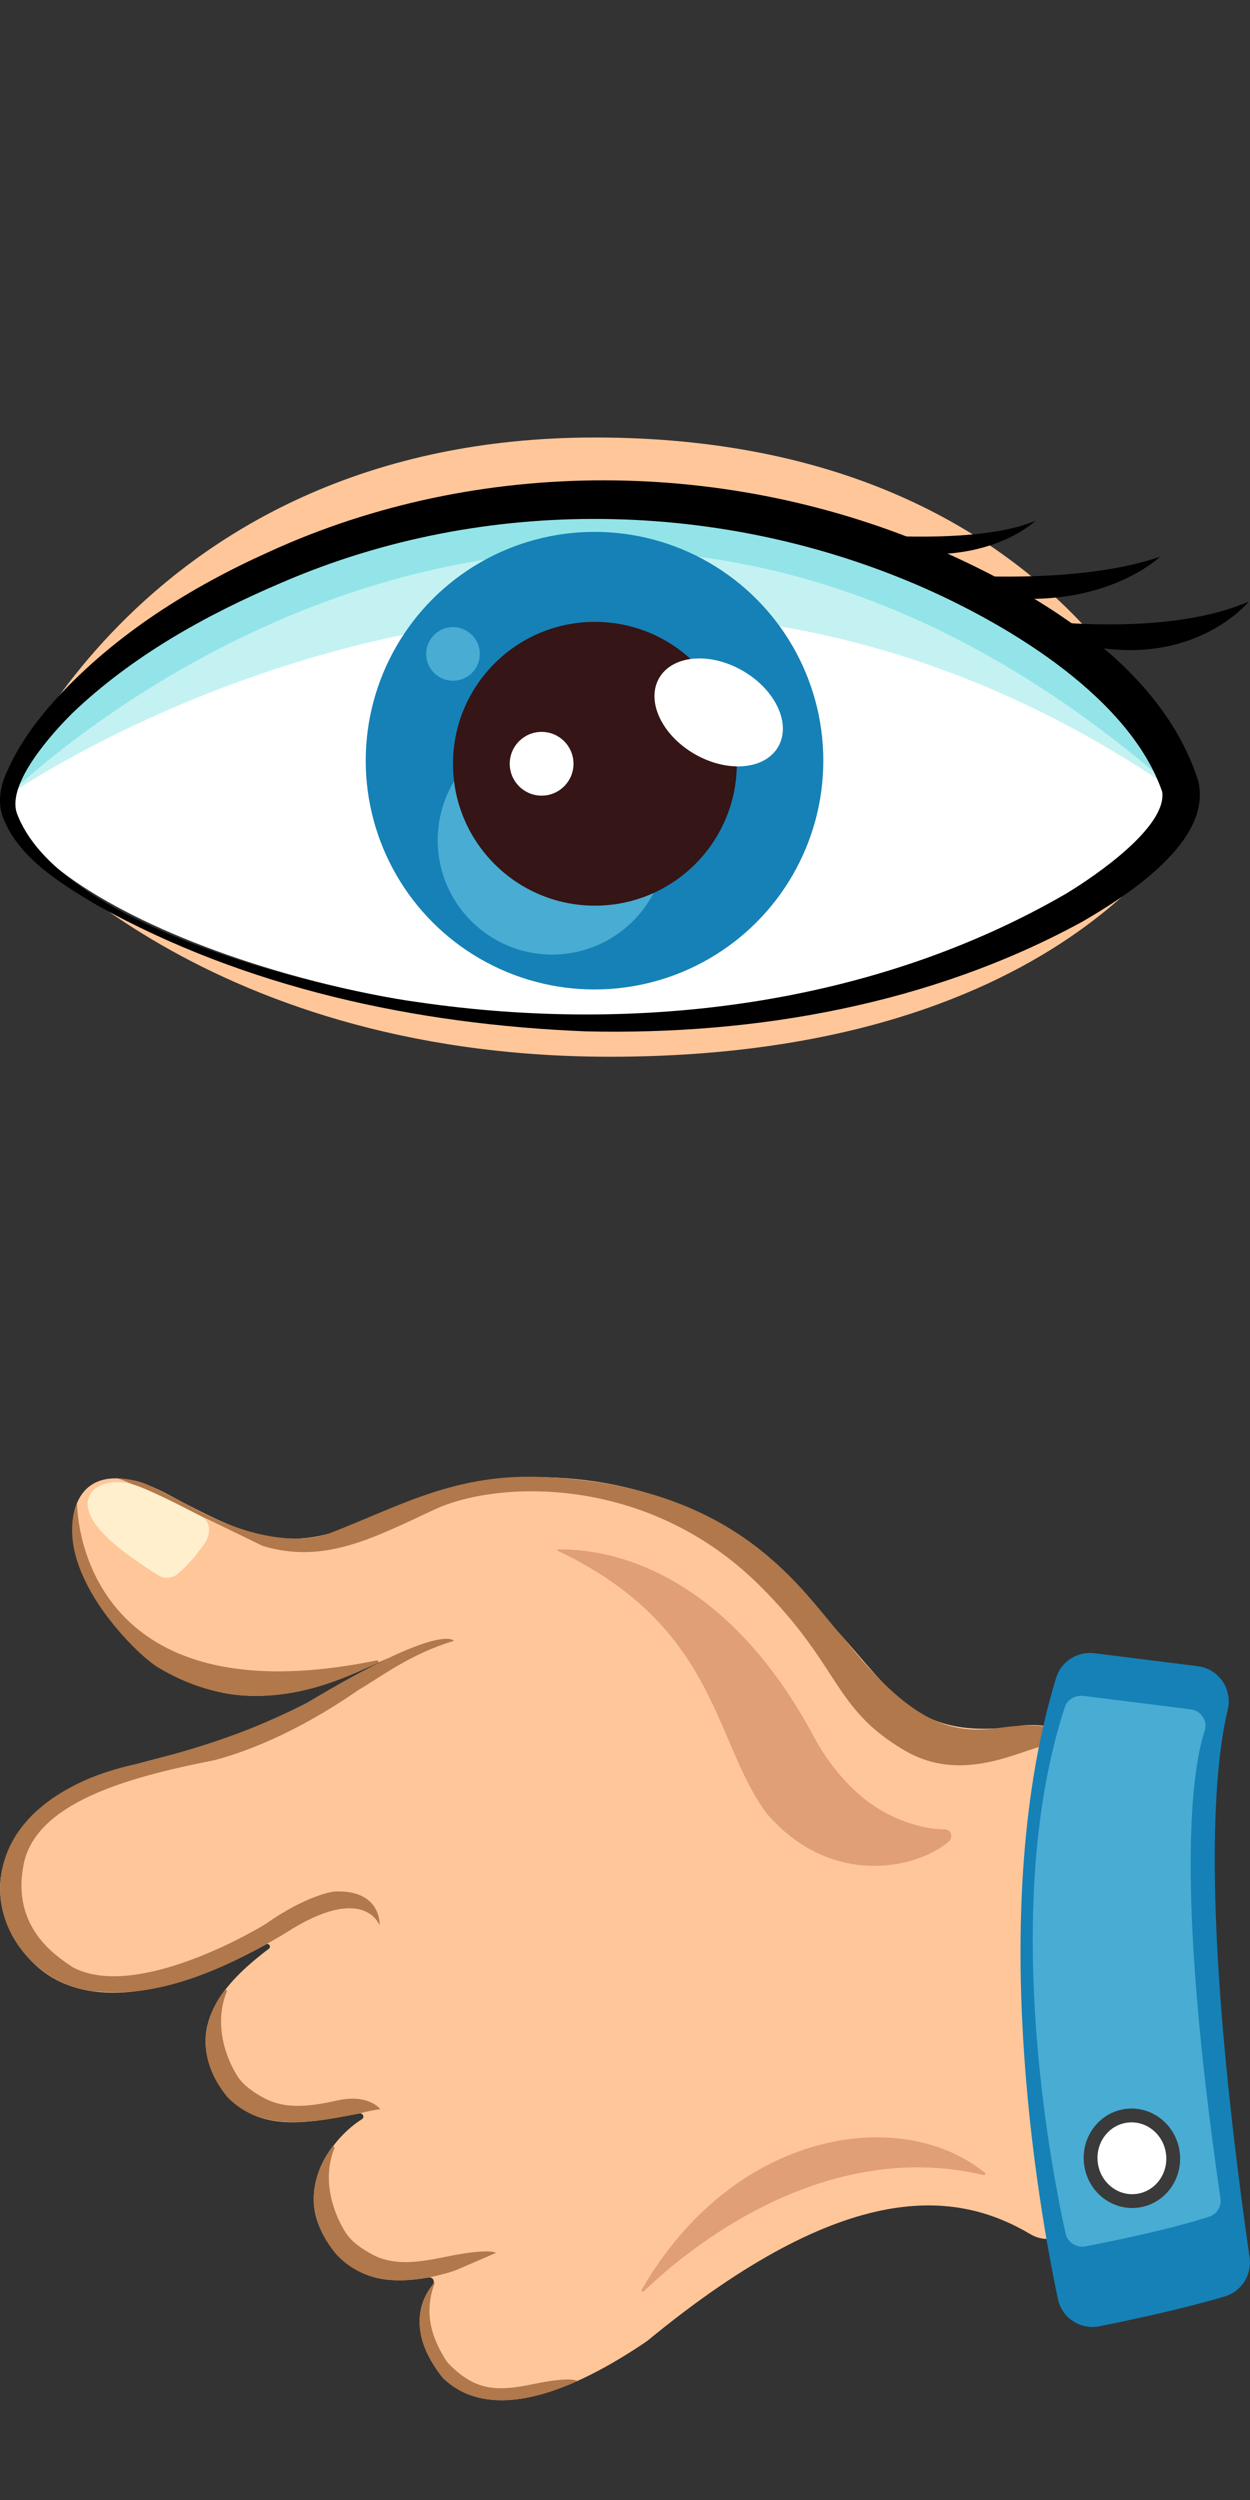 <?xml version="1.0" encoding="UTF-8"?>
<svg id="Layer_1" data-name="Layer 1" xmlns="http://www.w3.org/2000/svg" viewBox="0 0 267 534">
  <rect x="0" y="0" width="267" height="534" fill="#333333" stroke="none"/>
  <defs>
    <style>
      .cls-1 {
        fill: #92e4e8;
      }

      .cls-1, .cls-2, .cls-3, .cls-4, .cls-5, .cls-6, .cls-7, .cls-8, .cls-9, .cls-10, .cls-11 {
        stroke-width: 0px;
      }

      .cls-3 {
        fill: #48acd3;
      }

      .cls-4, .cls-12 {
        fill: #fff;
      }

      .cls-5 {
        fill: #351515;
      }

      .cls-6 {
        fill: #c4f2f2;
      }

      .cls-7 {
        fill: #ffefcc;
      }

      .cls-12 {
        stroke: #3a3a3a;
        stroke-miterlimit: 10;
        stroke-width: 2.95px;
      }

      .cls-8 {
        fill: #e19f76;
      }

      .cls-9 {
        fill: #b0784b;
      }

      .cls-10 {
        fill: #ffc699;
      }

      .cls-11 {
        fill: #1581b7;
      }
    </style>
  </defs>
  <g>
    <path class="cls-4" d="m252.23,166.86c4.56,15.43-49.8,50.53-123.68,50.53-69.02,0-133.3-31.06-126.28-50.53,9.54-26.47,65.49-61.42,124.97-61.42s116.27,31.89,124.98,61.42Z"/>
    <path class="cls-6" d="m1.69,169.95s125.38-88.05,250.66,0c.77-20.72-52.46-61.26-124.09-61.26,0,0-98.03-.75-126.58,61.26Z"/>
    <path class="cls-10" d="m.23,169.95s29.83-76.5,126.84-76.5c104.37,0,126.94,76.5,126.94,76.5,0,0-37.74-61.26-125.74-61.26S.23,169.95.23,169.95Z"/>
    <path class="cls-10" d="m1.62,175.71s39.58,50.01,128.68,50.01c99.2,0,125.06-53.1,125.06-53.1,0,0-32.5,45.92-126.87,45.92S1.62,175.71,1.62,175.71Z"/>
    <path class="cls-1" d="m1.69,169.95s118.65-117.83,250.66,0c-8.43-24.54-53.62-63.62-125.15-65.42,0,0-94.59,2.21-125.51,65.42Z"/>
    <path class="cls-2" d="m255.95,166.87c3.07,12.88-15.39,24.54-24.71,29.97-32.27,17.66-69.69,24.3-106.07,23.46-36.21-1.44-72.74-9.24-104.52-26.99-7.65-4.6-16.74-10.01-20.05-18.83-1.2-3.2-.47-6.88,1.01-9.91,2.56-5.81,6.35-10.84,10.5-15.43,12.52-13.65,28.51-23.68,45.28-31.23,44.96-20.62,98.36-20.11,143.6-.29,21.74,9.64,47.36,25.15,54.96,49.24h0Zm-7.7,2.27c-6.89-19.94-32.1-35.23-50.75-43.5-43.15-19.04-93.86-19.99-137.3-1.2-16.21,6.89-31.98,15.68-44.76,27.91-4.45,4.41-13.89,14.94-11.87,21.25,8.58,23.65,62.77,37.33,85.87,40.48,46.81,6.82,97.08.69,138.3-23.21,6.28-3.8,21.51-14.22,20.51-21.73h0Z"/>
    <circle class="cls-11" cx="126.99" cy="162.48" r="48.87"/>
    <circle class="cls-3" cx="117.93" cy="179.46" r="24.44"/>
    <circle class="cls-3" cx="96.76" cy="139.68" r="5.73"/>
    <circle class="cls-5" cx="127.07" cy="163.14" r="30.31"/>
    <circle class="cls-4" cx="115.69" cy="163.14" r="6.81"/>
    <ellipse class="cls-4" cx="153.51" cy="152.17" rx="10.27" ry="14.68" transform="translate(-55.03 209.03) rotate(-60)"/>
    <path class="cls-2" d="m176.27,113.47s31.04,3.74,44.93-2.25c0,0-14.75,14.47-44.93,2.25Z"/>
    <path class="cls-2" d="m191.12,121.75s35.07,4.62,56.66-2.84c0,0-18.6,18.24-56.66,2.84Z"/>
    <path class="cls-2" d="m215.22,131.74s31.91,5.33,51.55-3.27c0,0-16.92,21.03-51.55,3.27Z"/>
  </g>
  <g>
    <g>
      <path class="cls-10" d="m16.05,330.8c-1.98-7.69.82-18.69,14.87-13.82,1.83.63,3.6,1.49,5.3,2.41,14.87,7.98,24.76,12.79,39.83,6.13,7.95-3.52,18.49-8.37,30.1-9.56,22.25-2.27,45.97,4.27,62.07,20.82,2.93,3.01,6.22,6.67,10.44,11.4,12.27,13.44,17.02,23.97,39.75,20.37,10.89-.88,16.18,4.97,17.27,17.34,1.18,13.39-10.09,35.85-4.56,84.13.69,6-5.83,10.28-11.03,7.2-15.59-9.24-39.05-12.45-81.81,22.78,0,0-.01.01-.02.02-12.85,8.76-32.26,18.79-43.66,7.9-.01-.01-.02-.02-.03-.04-2.93-3.61-8.2-12.31-2.13-19.85.55-.69.02-1.7-.85-1.56-6.97,1.11-16.37,1.89-22.58-9.26-5.8-10.42,2.3-20.84,8.29-24.54.64-.4.22-1.38-.52-1.24-13.16,2.51-25.37,4.94-31.83-9.84-4.19-11.28,5.19-19.8,12.48-25.35.55-.42,0-1.26-.6-.93-13.37,7.39-40.75,19.11-53.13-.26-11.11-17.37,4.96-33.02,21.04-37.04,20.38-5.67,24.34-5.23,45.59-16.8,12.23-6.88,22.34-13.01,27.91-12.71-12.89,0-48.2,34.65-76.78-6.11-2.47-3.52-4.34-7.41-5.41-11.58Z"/>
      <path class="cls-9" d="m227.69,372.47c.21.08.42-.06.4-.28-.17-1.37-1.81-5.11-15.28-3.01-9.74,1.23-18.23-1.18-32.49-19.14-8.85-9.81-21.87-32.52-63.75-34.52-19.38-1.01-31.41,6.35-46.48,12.11-4.77,1.6-15.15,2.39-30.77-6.6-7.66-3.79-8.46-4.9-14.29-5.26,2.26.54,15.19,6.67,31.06,14.43.02,0,.03.02.05.02,13.05,3.9,23.31-1.55,36.66-7.78,13.36-6.24,45.34-7.58,69.26,16.04,17.47,17.25,15.75,26.39,31.13,35.4,14.88,8.72,29.29-3.44,34.5-1.43Z"/>
      <path class="cls-11" d="m233.77,353.13l22.08,2.77c4.51.57,7.46,4.93,6.39,9.35-3.06,12.68-5.81,43.79,4.67,116.95.53,3.71-1.73,7.26-5.33,8.33-8.6,2.56-19.61,4.93-26.74,6.36-4.07.81-8.03-1.78-8.88-5.84-4.41-21.03-15.29-83.75-.38-132.65,1.07-3.51,4.54-5.73,8.18-5.27Z"/>
      <path class="cls-3" d="m231.42,362.24l22.88,2.87c2.27.28,3.71,2.47,3.02,4.58-2.71,8.35-6.39,32.86,3.38,99.93.25,1.68-.76,3.33-2.43,3.87-8.19,2.66-20.41,5.18-26.36,6.33-1.97.38-3.88-.83-4.3-2.72-3.14-14.21-13.99-70.26-.17-112.44.53-1.63,2.23-2.63,3.98-2.41Z"/>
      <ellipse class="cls-12" cx="241.75" cy="461.02" rx="8.82" ry="9.15" transform="translate(-50.01 29.91) rotate(-6.42)"/>
      <path class="cls-7" d="m42.91,323.87c-2.8-1.5-9.35-4.88-13.32-6.39-6.05-2.3-11.96.06-10.7,5.04,1.18,4.68,8.22,9.75,14.9,13.95,1.34.84,3.08.69,4.27-.36,3.03-2.68,3.79-3.98,5.58-6.33,1-1.31,1.91-4.5-.72-5.91Z"/>
      <path class="cls-9" d="m16.46,321.04s-.46,46.81,64.04,33.62c.33-.07.5.39.19.53-9.41,4.37-27.28,13-47.23.79-5.09-3.29-22.5-20.78-17-34.95Z"/>
      <path class="cls-9" d="m96.94,350.49s-2.42-4.23-31.74,13.45c0,0-.01,0-.02.01-8.78,4.28-17.22,8.11-35.73,12.77-14.05,2.92-28.68,11.03-29.42,25.99-.41,11.18,8.52,20.82,18.92,22.49,7.03.76,19.13,1.56,42.11-12.35,16.74-10.79,20.03-1.59,20.03-1.59,0,0,.49-7.71-9.68-7.23,0,0,0,0-.02,0-.16.02-5.79.67-14.85,7.06,0,0,0,0-.01,0-4.04,2.47-28.32,16.09-41.13,9.03-3.62-2.46-12.98-8.54-10.36-21.85,2.63-13.3,22.39-18.67,40.67-22.28,0,0,.01,0,.02,0,5.92-1.53,17.08-5.48,30.65-14.89,5.37-3.18,11.22-7.77,20.56-10.62Z"/>
      <path class="cls-9" d="m71.42,458.86c.12-.31-.27-.55-.47-.29-2.67,3.53-7.66,12.51.73,22.79,4.26,4.74,11.45,7.8,24.26,4.03.79-.23,1.57-.53,2.33-.86,1.82-.79,5.41-2.35,7.68-3.32,0,0-1.34-1.11-10.82.86-6.04,1.26-11.17,1.89-15.62-.52-2.15-1.16-4.43-2.67-5.73-4.74-2.25-3.59-5.22-10.77-2.36-17.95Z"/>
      <path class="cls-9" d="m92.94,487.45s-8.35,7.94,1.41,20.13c3.8,4.23,10.76,6.88,21.62,3.75.71-.2,1.67-.5,2.37-.75,1.66-.6,2.95-1.11,4.98-1.98,0,0-.98-1.11-9.46.65-7.53,1.56-12.33,1.59-18.15-4.49-.13-.14-.26-.29-.36-.46-2.19-3.49-5.39-9.33-2.41-16.84Z"/>
      <path class="cls-9" d="m47.96,425.14c-2.7,3.5-7.8,12.5.6,22.8,0,.01.02.02.03.03,4.59,4.61,10.85,6.77,24.3,4.2.87-.17,1.98-.39,2.85-.55,2.01-.38,2.79-.72,5.5-1.1,0,0-2.53-3.37-9.22-1.86-6.02,1.36-11.17,1.89-15.62-.52-2.15-1.16-4.43-2.67-5.73-4.74-2.25-3.6-5.13-10.79-2.24-17.98.12-.31-.27-.55-.47-.28Z"/>
    </g>
    <path class="cls-8" d="m119.21,330.96c4.22.01,32.99-.72,54.85,40.4,2.1,3.95,5.35,8.17,8.63,11.21,7.12,6.59,15.29,8.24,19.05,8.17,1.34-.02,1.96,1.68.96,2.57-6.48,5.74-25.06,10.17-38.9-5.91,0,0-.02-.02-.02-.03-11.45-15.33-10.36-39.82-44.63-56.12-.15-.07-.11-.29.05-.28Z"/>
    <path class="cls-8" d="m137.52,489.45c6.93-6.77,36.86-33.31,72.58-24.86.29.07.49-.3.26-.49-17.91-14.54-53.67-9.14-73.29,24.99-.16.29.22.59.46.36Z"/>
  </g>
</svg>